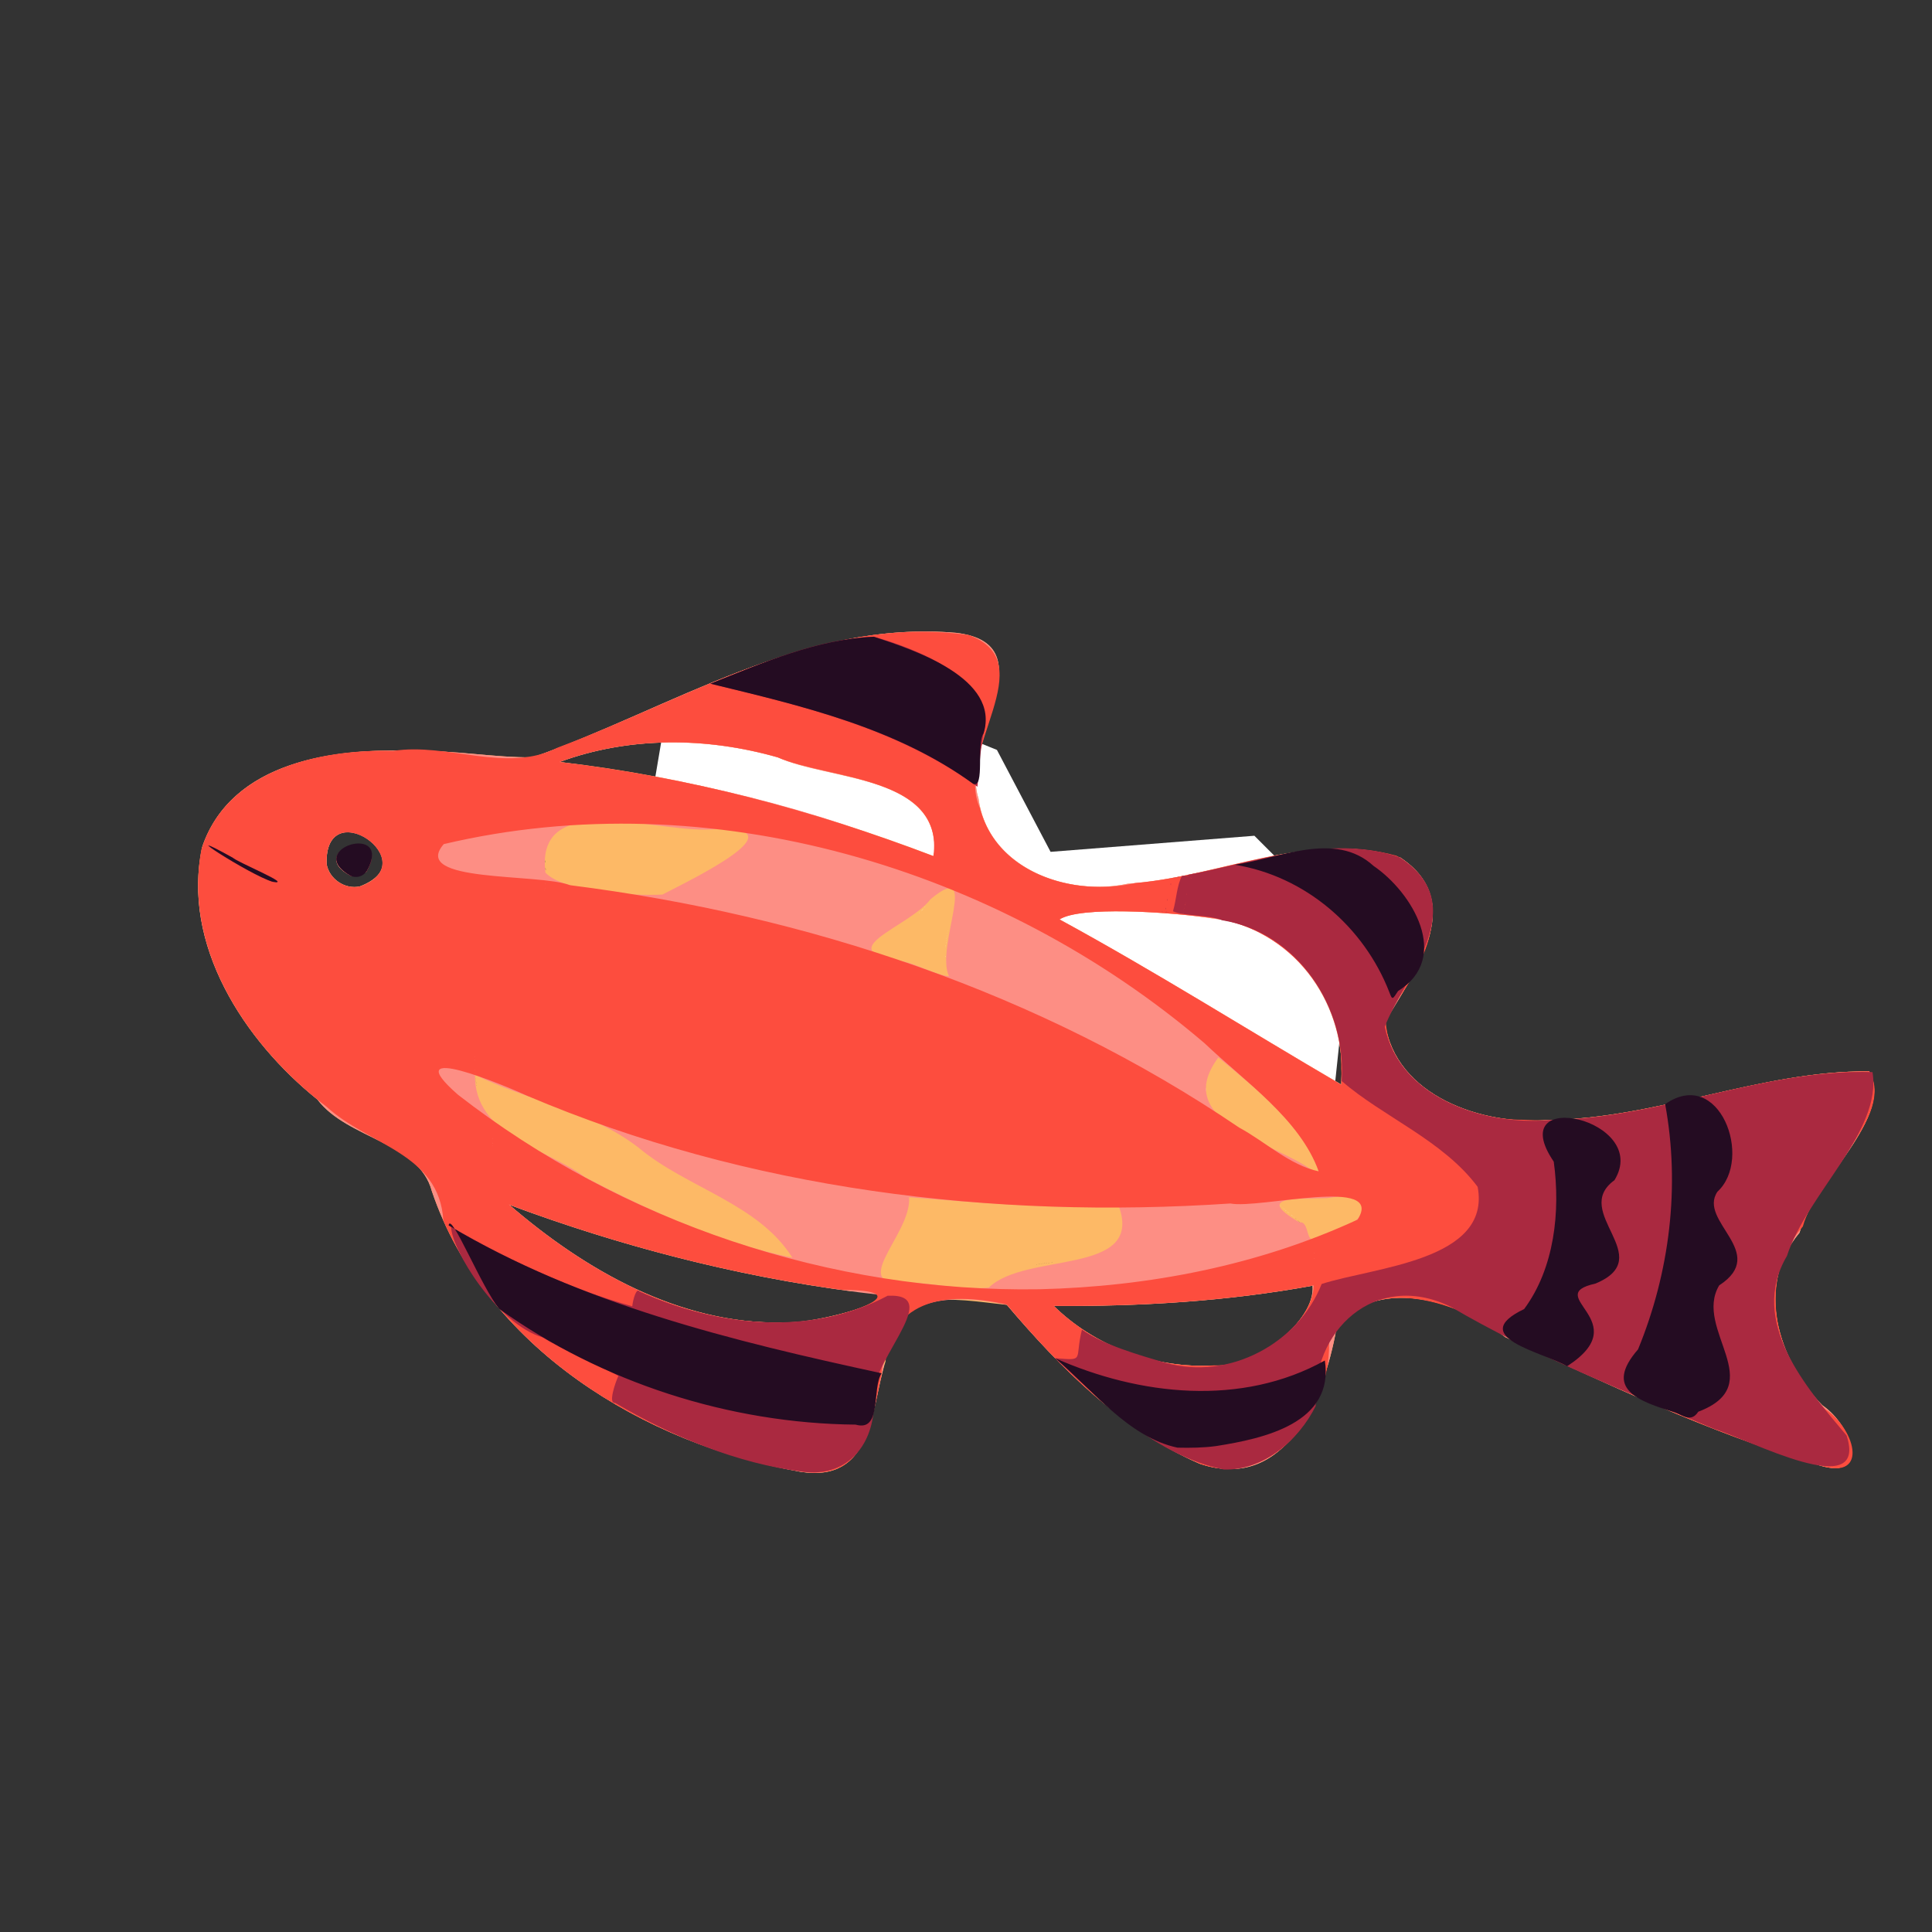 <?xml version="1.0" encoding="UTF-8" standalone="no"?>
<!-- Created with Inkscape (http://www.inkscape.org/) -->

<svg
   width="64"
   height="64"
   viewBox="0 0 16.933 16.933"
   version="1.1"
   id="svg5"
   inkscape:version="1.2 (dc2aedaf03, 2022-05-15)"
   sodipodi:docname="girelle.svg"
   xml:space="preserve"
   xmlns:inkscape="http://www.inkscape.org/namespaces/inkscape"
   xmlns:sodipodi="http://sodipodi.sourceforge.net/DTD/sodipodi-0.dtd"
   xmlns="http://www.w3.org/2000/svg"
   xmlns:svg="http://www.w3.org/2000/svg"><rect x="0" y="0" width="16.933" height="16.933" fill="#333333" stroke="none"/><sodipodi:namedview
     id="namedview7"
     pagecolor="#ffffff"
     bordercolor="#666666"
     borderopacity="1.0"
     inkscape:pageshadow="2"
     inkscape:pageopacity="0.0"
     inkscape:pagecheckerboard="0"
     inkscape:document-units="mm"
     showgrid="false"
     units="px"
     inkscape:zoom="11.313709"
     inkscape:cx="19.710601"
     inkscape:cy="32.350135"
     inkscape:window-width="1920"
     inkscape:window-height="1009"
     inkscape:window-x="-8"
     inkscape:window-y="-8"
     inkscape:window-maximized="1"
     inkscape:current-layer="g9049"
     inkscape:showpageshadow="0"
     inkscape:deskcolor="#d1d1d1" /><defs
     id="defs2"><pattern
       id="EMFhbasepattern"
       patternUnits="userSpaceOnUse"
       width="6"
       height="6"
       x="0"
       y="0" /><pattern
       id="EMFhbasepattern-5"
       patternUnits="userSpaceOnUse"
       width="6"
       height="6"
       x="0"
       y="0" /><pattern
       id="EMFhbasepattern-56"
       patternUnits="userSpaceOnUse"
       width="6"
       height="6"
       x="0"
       y="0" /><pattern
       id="EMFhbasepattern-6"
       patternUnits="userSpaceOnUse"
       width="6"
       height="6"
       x="0"
       y="0" /><pattern
       id="EMFhbasepattern-62"
       patternUnits="userSpaceOnUse"
       width="6"
       height="6"
       x="0"
       y="0" /><pattern
       id="EMFhbasepattern-8"
       patternUnits="userSpaceOnUse"
       width="6"
       height="6"
       x="0"
       y="0" /><pattern
       id="EMFhbasepattern-81"
       patternUnits="userSpaceOnUse"
       width="6"
       height="6"
       x="0"
       y="0" /><pattern
       id="EMFhbasepattern-9"
       patternUnits="userSpaceOnUse"
       width="6"
       height="6"
       x="0"
       y="0" /><pattern
       id="EMFhbasepattern-52"
       patternUnits="userSpaceOnUse"
       width="6"
       height="6"
       x="0"
       y="0" /><pattern
       id="EMFhbasepattern-0"
       patternUnits="userSpaceOnUse"
       width="6"
       height="6"
       x="0"
       y="0" /><pattern
       id="EMFhbasepattern-7"
       patternUnits="userSpaceOnUse"
       width="6"
       height="6"
       x="0"
       y="0" /><pattern
       id="EMFhbasepattern-65"
       patternUnits="userSpaceOnUse"
       width="6"
       height="6"
       x="0"
       y="0" /><pattern
       id="EMFhbasepattern-3"
       patternUnits="userSpaceOnUse"
       width="6"
       height="6"
       x="0"
       y="0" /><pattern
       id="EMFhbasepattern-90"
       patternUnits="userSpaceOnUse"
       width="6"
       height="6"
       x="0"
       y="0" /><pattern
       id="EMFhbasepattern-4"
       patternUnits="userSpaceOnUse"
       width="6"
       height="6"
       x="0"
       y="0" /><pattern
       id="EMFhbasepattern-2"
       patternUnits="userSpaceOnUse"
       width="6"
       height="6"
       x="0"
       y="0" /><pattern
       id="EMFhbasepattern-40"
       patternUnits="userSpaceOnUse"
       width="6"
       height="6"
       x="0"
       y="0" /><pattern
       id="EMFhbasepattern-74"
       patternUnits="userSpaceOnUse"
       width="6"
       height="6"
       x="0"
       y="0" /><pattern
       id="EMFhbasepattern-656"
       patternUnits="userSpaceOnUse"
       width="6"
       height="6"
       x="0"
       y="0" /><pattern
       id="EMFhbasepattern-76"
       patternUnits="userSpaceOnUse"
       width="6"
       height="6"
       x="0"
       y="0" /><pattern
       id="EMFhbasepattern-1"
       patternUnits="userSpaceOnUse"
       width="6"
       height="6"
       x="0"
       y="0" /><pattern
       id="EMFhbasepattern-42"
       patternUnits="userSpaceOnUse"
       width="6"
       height="6"
       x="0"
       y="0" /><pattern
       id="EMFhbasepattern-73"
       patternUnits="userSpaceOnUse"
       width="6"
       height="6"
       x="0"
       y="0" /><pattern
       id="EMFhbasepattern-566"
       patternUnits="userSpaceOnUse"
       width="6"
       height="6"
       x="0"
       y="0" /><pattern
       id="EMFhbasepattern-71"
       patternUnits="userSpaceOnUse"
       width="6"
       height="6"
       x="0"
       y="0" /><pattern
       id="EMFhbasepattern-31"
       patternUnits="userSpaceOnUse"
       width="6"
       height="6"
       x="0"
       y="0" /><pattern
       id="EMFhbasepattern-60"
       patternUnits="userSpaceOnUse"
       width="6"
       height="6"
       x="0"
       y="0" /><pattern
       id="EMFhbasepattern-28"
       patternUnits="userSpaceOnUse"
       width="6"
       height="6"
       x="0"
       y="0" /><pattern
       id="EMFhbasepattern-02"
       patternUnits="userSpaceOnUse"
       width="6"
       height="6"
       x="0"
       y="0" /><pattern
       id="EMFhbasepattern-57"
       patternUnits="userSpaceOnUse"
       width="6"
       height="6"
       x="0"
       y="0" /><pattern
       id="EMFhbasepattern-50"
       patternUnits="userSpaceOnUse"
       width="6"
       height="6"
       x="0"
       y="0" /><pattern
       id="EMFhbasepattern-45"
       patternUnits="userSpaceOnUse"
       width="6"
       height="6"
       x="0"
       y="0" /><pattern
       id="EMFhbasepattern-33"
       patternUnits="userSpaceOnUse"
       width="6"
       height="6"
       x="0"
       y="0" /><pattern
       id="EMFhbasepattern-21"
       patternUnits="userSpaceOnUse"
       width="6"
       height="6"
       x="0"
       y="0" /><pattern
       id="EMFhbasepattern-818"
       patternUnits="userSpaceOnUse"
       width="6"
       height="6"
       x="0"
       y="0" /><pattern
       id="EMFhbasepattern-32"
       patternUnits="userSpaceOnUse"
       width="6"
       height="6"
       x="0"
       y="0" /><pattern
       id="EMFhbasepattern-38"
       patternUnits="userSpaceOnUse"
       width="6"
       height="6"
       x="0"
       y="0" /><pattern
       id="EMFhbasepattern-39"
       patternUnits="userSpaceOnUse"
       width="6"
       height="6"
       x="0"
       y="0" /><pattern
       id="EMFhbasepattern-86"
       patternUnits="userSpaceOnUse"
       width="6"
       height="6"
       x="0"
       y="0" /><pattern
       id="EMFhbasepattern-07"
       patternUnits="userSpaceOnUse"
       width="6"
       height="6"
       x="0"
       y="0" /><pattern
       id="EMFhbasepattern-524"
       patternUnits="userSpaceOnUse"
       width="6"
       height="6"
       x="0"
       y="0" /><pattern
       id="EMFhbasepattern-508"
       patternUnits="userSpaceOnUse"
       width="6"
       height="6"
       x="0"
       y="0" /><pattern
       id="EMFhbasepattern-217"
       patternUnits="userSpaceOnUse"
       width="6"
       height="6"
       x="0"
       y="0" /><pattern
       id="EMFhbasepattern-84"
       patternUnits="userSpaceOnUse"
       width="6"
       height="6"
       x="0"
       y="0" /><pattern
       id="EMFhbasepattern-96"
       patternUnits="userSpaceOnUse"
       width="6"
       height="6"
       x="0"
       y="0" /><pattern
       id="EMFhbasepattern-48"
       patternUnits="userSpaceOnUse"
       width="6"
       height="6"
       x="0"
       y="0" /><pattern
       id="EMFhbasepattern-23"
       patternUnits="userSpaceOnUse"
       width="6"
       height="6"
       x="0"
       y="0" /><pattern
       id="EMFhbasepattern-36"
       patternUnits="userSpaceOnUse"
       width="6"
       height="6"
       x="0"
       y="0" /><pattern
       id="EMFhbasepattern-900"
       patternUnits="userSpaceOnUse"
       width="6"
       height="6"
       x="0"
       y="0" /><pattern
       id="EMFhbasepattern-37"
       patternUnits="userSpaceOnUse"
       width="6"
       height="6"
       x="0"
       y="0" /><pattern
       id="EMFhbasepattern-11"
       patternUnits="userSpaceOnUse"
       width="6"
       height="6"
       x="0"
       y="0" /><pattern
       id="EMFhbasepattern-95"
       patternUnits="userSpaceOnUse"
       width="6"
       height="6"
       x="0"
       y="0" /><pattern
       id="EMFhbasepattern-10"
       patternUnits="userSpaceOnUse"
       width="6"
       height="6"
       x="0"
       y="0" /><pattern
       id="EMFhbasepattern-909"
       patternUnits="userSpaceOnUse"
       width="6"
       height="6"
       x="0"
       y="0" /><pattern
       id="EMFhbasepattern-06"
       patternUnits="userSpaceOnUse"
       width="6"
       height="6"
       x="0"
       y="0" /><pattern
       id="EMFhbasepattern-34"
       patternUnits="userSpaceOnUse"
       width="6"
       height="6"
       x="0"
       y="0" /><pattern
       id="EMFhbasepattern-41"
       patternUnits="userSpaceOnUse"
       width="6"
       height="6"
       x="0"
       y="0" /><pattern
       id="EMFhbasepattern-82"
       patternUnits="userSpaceOnUse"
       width="6"
       height="6"
       x="0"
       y="0" /><pattern
       id="EMFhbasepattern-94"
       patternUnits="userSpaceOnUse"
       width="6"
       height="6"
       x="0"
       y="0" /><pattern
       id="EMFhbasepattern-738"
       patternUnits="userSpaceOnUse"
       width="6"
       height="6"
       x="0"
       y="0" /><pattern
       id="EMFhbasepattern-19"
       patternUnits="userSpaceOnUse"
       width="6"
       height="6"
       x="0"
       y="0" /><pattern
       id="EMFhbasepattern-342"
       patternUnits="userSpaceOnUse"
       width="6"
       height="6"
       x="0"
       y="0" /><pattern
       id="EMFhbasepattern-77"
       patternUnits="userSpaceOnUse"
       width="6"
       height="6"
       x="0"
       y="0" /><pattern
       id="EMFhbasepattern-29"
       patternUnits="userSpaceOnUse"
       width="6"
       height="6"
       x="0"
       y="0" /><pattern
       id="EMFhbasepattern-219"
       patternUnits="userSpaceOnUse"
       width="6"
       height="6"
       x="0"
       y="0" /><pattern
       id="EMFhbasepattern-105"
       patternUnits="userSpaceOnUse"
       width="6"
       height="6"
       x="0"
       y="0" /><pattern
       id="EMFhbasepattern-104"
       patternUnits="userSpaceOnUse"
       width="6"
       height="6"
       x="0"
       y="0" /><pattern
       id="EMFhbasepattern-770"
       patternUnits="userSpaceOnUse"
       width="6"
       height="6"
       x="0"
       y="0" /><pattern
       id="EMFhbasepattern-16"
       patternUnits="userSpaceOnUse"
       width="6"
       height="6"
       x="0"
       y="0" /></defs><g
     inkscape:label="Calque 1"
     inkscape:groupmode="layer"
     id="layer1"><g
       id="g4128"
       transform="translate(-0.631,0.126)"><g
         id="g5578"
         transform="translate(0.089,0.089)"><g
           id="g7501"
           transform="translate(-0.063,0.947)"><g
             id="g9467"
             transform="translate(-0.089,-0.803)"><g
               id="g10302"
               transform="translate(0.312,-0.045)"><g
                 id="g11479"
                 transform="translate(-0.126,0.063)"><g
                   id="g11873"
                   transform="translate(-0.236,0.665)"><g
                     id="g12382"
                     transform="translate(-121.985,-82.268)"><g
                       id="g13305"
                       transform="matrix(0.133,0,0,0.133,114.639,78.216)"><g
                         id="g17429"
                         transform="translate(0.905,5.664)"><g
                           id="g18595"
                           transform="translate(-3.363,-8.745)"><g
                             id="g21002"
                             transform="translate(1.708,-2.82)"><g
                               id="g23814"
                               transform="translate(8.725,-1.122)"><g
                                 id="g24838"
                                 transform="translate(11.143,-0.857)"><g
                                   id="g25315"
                                   transform="translate(-3.49,2.493)"><g
                                   id="g27220"
                                   transform="translate(2.468,1.234)"><g
                                   id="g29753"
                                   transform="translate(1.476,-2.374)"><g
                                   id="g30615"
                                   transform="translate(0.92,1.369)"><g
                                   id="g31433"
                                   transform="translate(-2.468,-1.41)"><g
                                   id="g31731"
                                   transform="translate(1.058,-0.705)"><g
                                   id="g33243"
                                   transform="matrix(1.077,0,0,1.077,-7.373,-3.174)"><g
                                   id="g35254"
                                   transform="translate(-2.214,-0.92)"><g
                                   id="g36749"
                                   transform="translate(-0.982,-2.782)"><g
                                   id="g37297"
                                   transform="translate(-6.776,-3.503)"><g
                                   id="g38955"
                                   transform="matrix(1.217,0,0,1.217,-23.105,-18.212)"><g
                                   id="g39618"
                                   transform="translate(-0.269,-0.269)"><g
                                   id="g40032"
                                   transform="translate(-1.901,-3.042)"><g
                                   id="g40543"
                                   transform="translate(0.38,-2.091)"><g
                                   id="g41372"
                                   transform="translate(1.966,-7.93)"><g
                                   id="g43278"
                                   transform="translate(1.521,-0.38)"><g
                                   id="g44210"
                                   transform="matrix(1.158,0,0,1.158,-18.904,-21.776)"><g
                                   id="g44833"
                                   transform="matrix(1.12,0,0,1.12,-12.539,-14.548)"><g
                                   id="g47597"
                                   transform="translate(3.111,-1.244)"><g
                                   id="g48754"
                                   transform="translate(-2.904,-6.637)"><g
                                   id="g234"
                                   transform="matrix(0.041,0,0,0.041,104.64,119.672)"><g
                                   id="g2138"
                                   transform="translate(-86.211,-40.57)"><g
                                   id="g2696"
                                   transform="translate(-124306.44,-9412.237)"><g
                                   id="g3765"
                                   transform="translate(25.356,-50.712)"><g
                                   id="g4557"
                                   transform="translate(46.617,-35.859)"><g
                                   id="g5244"
                                   transform="translate(7.172,14.344)"><g
                                   id="g5807"
                                   transform="translate(-5.198,-21.114)"><g
                                   id="g6945"
                                   transform="translate(-10.143,-243.42)"><g
                                   id="g11108"
                                   transform="translate(18.189,-37.636)"><g
                                   id="g8763"
                                   transform="translate(5.379,23.308)"><g
                                   id="g8908"
                                   transform="translate(71.718,-14.344)"><path
                                   style="fill:#ffffff;stroke:none;stroke-width:28.687px;stroke-linecap:butt;stroke-linejoin:miter;stroke-opacity:1"
                                   d="m 124117.01,9626.881 158.47,-38.034 155.94,63.391 50.72,96.354 192.7,-15.214 91.29,91.282 -25.36,240.885 -51.98,55.783 c 0,0 -103.96,-2.535 -111.57,-2.535 -7.6,0 -107.76,-98.89 -107.76,-98.89 l -64.66,24.089 -67.19,55.783 -225.67,-50.712 -46.91,-114.103 z"
                                   id="path9075" /><g
                                   id="g9049"
                                   transform="translate(32.963,-134.388)"><path
                                   style="fill:#fdb966;stroke-width:0.207"
                                   d="m 124212.22,10469.027 c -147.38,-26.092 -297.92,-117.428 -348.05,-265.274 -12.37,-46.67 -79.66,-48.98 -108.19,-86.589 -69.55,-55.792 -128.16,-145.983 -109.19,-238.171 27.45,-81.865 125.38,-94.504 200.03,-91.374 37.62,-0.966 75.83,6.364 112.97,5.981 130.57,-46.44 256.14,-130.326 400.32,-117.653 87.21,10.694 3.16,103.669 20.87,156.398 8.43,65.081 83.12,93.297 141.15,80.787 85.86,-5.429 171.94,-52.07 257.75,-24.764 64.54,42.797 11.16,110.853 -14.6,155.818 9.73,69.673 92.59,97.956 154.74,92.257 102.81,-1.155 200.17,-46.645 303.2,-45.95 23.92,43.391 -51.68,103.128 -65.96,152.625 -42.62,50.76 -20.03,120.065 21.53,163.074 29.94,20.439 46.29,75.019 -7.78,55.171 -100.81,-30.062 -196.54,-75.674 -291.93,-119.551 -43.5,-33.474 -113.87,-57.08 -158.73,-13.39 -10.06,62.755 -45.36,161.867 -130.3,133.033 -73.19,-31.745 -131.26,-90.282 -182.24,-150.179 -51.27,-5.263 -110.27,-19.928 -114.65,53.418 -14.62,45.697 -11.21,115.457 -80.94,104.334 z m 385.39,-100.185 c 43.36,4.47 102.44,-42.046 99.26,-75.637 -80.65,14.714 -162.81,19.734 -244.7,19.068 37.94,37.384 92.36,58.004 145.44,56.569 z m -402.23,-40.901 c 23.78,4.031 147.67,-28.829 65.46,-29.496 -110.51,-14.681 -219.09,-42.832 -323.49,-81.805 71.39,61.745 160.91,113.193 258.03,111.301 z m 240.73,-54.663 c -0.85,-0.428 -0.18,0.472 0,0 z m 2.06,-0.412 c -0.83,-0.419 -0.18,0.462 0,0 z m 1.24,-0.207 c -0.81,-0.434 -0.19,0.485 0,0 z m 1.24,-0.207 c -0.81,-0.434 -0.19,0.485 0,0 z m 1.45,-0.206 c -0.81,-0.434 -0.19,0.485 0,0 z m 1.55,-0.218 c -1.4,-0.376 -0.22,0.404 0,0 z m 1.87,-0.207 c -1.4,-0.384 -0.22,0.414 0,0 z m 2.27,-0.206 c -1.4,-0.385 -0.22,0.413 0,0 z m 27.17,-0.02 c -9.22,-0.257 -1.8,0.258 0,0 z m -23.88,-0.199 c -2.06,-0.331 -0.4,0.339 0,0 z m 14.26,0 c -2.97,-0.294 -0.58,0.297 0,0 z m 14.88,0.01 c -1.4,-0.376 -0.23,0.404 0,0 z m 1.74,-0.195 c -0.82,-0.418 -0.18,0.463 0,0 z m 1.45,-0.206 c -0.83,-0.418 -0.18,0.462 0,0 z m 1.24,-0.207 c -0.81,-0.434 -0.19,0.485 0,0 z m 15.86,-7.932 c 1.07,-1.478 -1.55,1.502 0,0 z m 2.29,-2.118 c 2.23,-2.319 -2.53,2.25 0,0 z m 2.15,-2.324 c 1.46,-1.835 -1.93,1.863 0,0 z m -308.84,-7.204 c -0.12,-0.856 -1.09,0.02 0,0 z m -1.24,-1.433 c -1.66,-1.805 -1.91,-1.551 0,0 z m -4.14,-4.133 c -1.68,-1.806 -1.88,-1.551 0,0 z m -2.27,-2.079 c -0.12,-0.853 -1.08,0.02 0,0 z m -1.24,-1.032 c -0.15,-0.84 -1.04,0 0,0 z m -1.23,-1.034 c -0.18,-0.844 -1.05,0.02 0,0 z m -1.04,-0.826 c -0.12,-0.852 -1.09,0.01 0,0 z m 504.9,-1.859 c -0.18,-0.842 -1.05,0.01 0,0 z m -0.62,-0.816 c -1.42,-1.535 -1.61,-1.263 0,0 z m -4.02,-4.271 c -9.05,-8.833 8.54,8.802 0,0 z m -3.42,-3.166 c -1.4,-1.536 -1.64,-1.269 0,0 z m -1.85,-1.657 c -1.14,-1.264 -1.37,-0.975 0,0 z m -1.25,-1.032 c -1.13,-1.265 -1.36,-0.976 0,0 z m -1.44,-1.247 c -0.12,-0.853 -1.09,0.02 0,0 z m -2.27,-1.852 c -1.14,-1.264 -1.37,-0.975 0,0 z m -154.8,-0.588 c -0.42,0.108 0.32,0.892 0,0 z m 153.55,-0.452 c -0.12,-0.852 -1.08,0.01 0,0 z m -153.35,-0.58 c -0.39,0.107 0.34,0.892 0,0 z m 152.33,-0.239 c -1.14,-1.265 -1.37,-0.975 0,0 z m -1.04,-0.833 c -0.16,-0.84 -1.04,0 0,0 z m -150.87,-1.201 c -0.42,0.107 0.32,0.891 0,0 z m 149.64,0.167 c -0.18,-0.844 -1.06,0.02 0,0 z m -356.85,-0.993 c -0.39,0.1 0.34,0.894 0,0 z m 355.81,0.175 c -1.14,-1.264 -1.37,-0.979 0,0 z m -148.4,-0.588 c -0.39,0.107 0.34,0.896 0,0 z m 146.13,-1.272 c -1.14,-1.263 -1.37,-0.979 0,0 z m -1.25,-1.034 c -1.13,-1.264 -1.36,-0.975 0,0 z m -351.46,-1.206 c -0.4,0.107 0.33,0.896 0,0 z m 350.23,0.174 c -1.13,-1.264 -1.36,-0.975 0,0 z m -350.02,-1.207 c -0.42,0.1 0.32,0.889 0,0 z m 348.58,-0.04 c -1.14,-1.263 -1.37,-0.978 0,0 z m -348.38,-1.207 c -0.41,0.1 0.33,0.889 0,0 z m 346.93,-0.04 c -0.2,-0.782 -1.03,-0.07 0,0 z m -346.72,-1.201 c -0.4,0.108 0.33,0.897 0,0 z m 0.2,-1.239 c -0.39,0.1 0.33,0.894 0,0 z m 0.2,-1.872 c -0.4,0.201 0.37,1.137 0,0 z m 281.79,-89.232 c -0.39,0.1 0.34,0.894 0,0 z m -0.62,-3.098 c -0.4,0.09 0.33,0.894 0,0 z m -0.2,-1.241 c -0.4,0.108 0.33,0.897 0,0 z m -0.21,-1.446 c -0.42,0.108 0.33,0.892 0,0 z m -0.2,-1.971 c -0.41,0.254 0.37,1.362 0,0 z m -0.2,-6.408 c -0.43,1.418 0.41,7.112 0,0 z m -689.18,-2.569 c -0.4,0.1 0.33,0.894 0,0 z m 689.38,-1.146 c -0.41,0.255 0.37,1.362 0,0 z m 128.14,-4.673 c 4.55,-72.52 -47.38,-143.445 -121.47,-151.742 -40.42,-6.385 -127.53,-11.788 -144.94,0.9 90.35,49.225 177.41,104.223 266.25,156.065 l 0.16,-5.222 z m -817.93,3.96 c -0.42,0.09 0.32,0.889 0,0 z m 689.98,-0.84 c -0.41,0.2 0.37,1.137 0,0 z m -690.19,-0.194 c -0.4,0.108 0.33,0.896 0,0 z m -0.21,-1.032 c -0.39,0.1 0.34,0.893 0,0 z m 690.62,0 c -0.4,0.1 0.33,0.893 0,0 z m -690.82,-1.24 c -0.42,0.1 0.32,0.889 0,0 z m 691.23,-0.827 c -0.41,0.108 0.33,0.892 0,0 z m -691.45,-0.413 c -0.39,0.108 0.34,0.896 0,0 z m 691.66,-0.412 c -0.4,0.09 0.33,0.894 0,0 z m -691.86,-1.034 c -0.39,0.108 0.34,0.896 0,0 z m 700.01,-14.99 c -0.36,-0.402 -0.88,1.024 0,0 z m 0.62,-0.827 c -0.37,-0.445 -0.69,1.208 0,0 z m 1.33,-1.548 c 2.25,-2.319 -2.54,2.246 0,0 z m 1.76,-1.963 c -0.39,-0.445 -0.67,1.181 0,0 z m -257.29,-82.518 c -0.39,0.096 0.34,0.894 0,0 z m -0.2,-1.239 c -0.42,0.096 0.32,0.889 0,0 z m -0.22,-1.24 c -0.39,0.107 0.34,0.895 0,0 z m -0.2,-1.239 c -0.39,0.107 0.34,0.895 0,0 z m -0.2,-1.666 c -0.41,0.2 0.37,1.135 0,0 z m -0.22,-1.653 c -0.4,0.2 0.37,1.135 0,0 z m -0.2,-2.066 c -0.41,0.2 0.37,1.135 0,0 z m -0.2,-3.305 c -0.42,0.396 0.4,2.058 0,0 z m -75.44,-8.831 c 5.59,-5.864 -6.07,5.895 0,0 z m 75.44,0.168 c -0.4,0.102 0.33,0.894 0,0 z m 0,-1.356 c -0.42,0.299 0.39,1.597 0,0 z m -71.83,-2.221 c 1.45,-1.836 -1.94,1.864 0,0 z m 72.03,-0.671 c -0.42,0.299 0.39,1.597 0,0 z m -70.35,-0.826 c -0.37,-0.445 -0.67,1.202 0,0 z m 70.57,-1.236 c -0.41,0.254 0.37,1.361 0,0 z m -68.09,-0.83 c -0.4,-0.445 -0.67,1.181 0,0 z m 68.29,-0.93 c -0.41,0.2 0.37,1.135 0,0 z m 0.2,-1.446 c -0.4,0.2 0.37,1.135 0,0 z m 0.2,-1.227 c -0.39,0.102 0.34,0.894 0,0 z m 0.42,-2.479 c -0.39,0.102 0.34,0.894 0,0 z m 0.42,-2.066 c -0.42,0.102 0.32,0.89 0,0 z m -26.77,-17.056 c -0.37,-0.445 -0.67,1.202 0,0 z m 2.76,-2.531 c 4.11,-4.396 -4.58,4.427 0,0 z m 2.61,-2.841 c -0.4,-0.445 -0.67,1.181 0,0 z m -534.73,-19.381 c 65.54,-24.827 -34.14,-89.43 -31.14,-20.851 2.63,13.85 17.28,23.879 31.14,20.851 z m -7.47,-9.617 c -47.58,-23.537 39.63,-52.327 13.78,-4.159 l -6.25,3.576 z m 183.29,1.63 c -0.42,0.753 0.4,3.639 0,0 z m 0,-9.715 c -0.42,0.956 0.42,4.816 0,0 z m -0.22,-6.921 c -0.42,0.864 0.42,4.357 0,0 z m 368,-8.625 c 2.57,-72.25 -99.76,-66.919 -148.12,-88.742 -67.27,-19.221 -140.29,-20.016 -206.39,4.316 120.65,13.762 243.27,46.7 353.33,88.91 z m -368,-1.286 c -0.42,0.658 0.41,3.181 0,0 z m 0.21,-3.411 c -0.41,0.363 0.39,1.812 0,0 z m 0.2,-2.168 c -0.41,0.254 0.37,1.361 0,0 z m 0.2,-1.859 c -0.4,0.254 0.37,1.361 0,0 z m 191.6,-0.83 c -0.37,-0.446 -0.69,1.208 0,0 z m -191.4,-0.723 c -0.4,0.2 0.38,1.135 0,0 z m 193.47,-0.93 c -0.37,-0.446 -0.69,1.208 0,0 z m -193.25,-0.297 c -0.42,0.102 0.32,0.89 0,0 z m 194.28,-0.529 c -0.39,-0.445 -0.67,1.181 0,0 z m -194.08,-0.93 c -0.4,0.2 0.37,1.135 0,0 z m 0.21,-1.02 c -0.4,0.102 0.33,0.894 0,0 z m 0.21,-1.033 c -0.42,0.102 0.32,0.89 0,0 z m 197.17,0.091 c -0.37,-0.445 -0.67,1.202 0,0 z m -196.97,-1.123 c -0.39,0.102 0.34,0.894 0,0 z m 0.21,-1.033 c -0.4,0.102 0.33,0.894 0,0 z"
                                   id="path9073" /><path
                                   style="fill:#fd8e84;stroke-width:0.207"
                                   d="m 124212.22,10469.027 c -147.38,-26.092 -297.92,-117.428 -348.05,-265.274 -12.37,-46.67 -79.66,-48.98 -108.19,-86.589 -69.31,-56.025 -129.74,-147.672 -108.47,-240.102 29.22,-81.26 127.16,-92.572 201.57,-89.368 36.85,-0.964 74.31,6.369 110.71,5.9 130.57,-46.44 256.14,-130.326 400.32,-117.653 87.21,10.694 3.16,103.669 20.87,156.398 8.43,65.081 83.12,93.296 141.15,80.787 85.86,-5.43 171.94,-52.071 257.75,-24.764 64.54,42.797 11.16,110.853 -14.6,155.818 9.73,69.672 92.59,97.956 154.74,92.257 102.81,-1.156 200.17,-46.644 303.2,-45.95 23.92,43.391 -51.68,103.128 -65.96,152.625 -42.62,50.76 -20.03,120.065 21.53,163.074 29.94,20.439 46.29,75.019 -7.78,55.171 -100.81,-30.062 -196.54,-75.675 -291.93,-119.549 -43.5,-33.476 -113.87,-57.082 -158.73,-13.391 -10.06,62.753 -45.36,161.867 -130.3,133.032 -73.19,-31.744 -131.26,-90.283 -182.24,-150.179 -55.43,-10.674 -109.87,-10.312 -116.46,58.949 -11.98,45.424 -12.66,109.493 -79.13,98.808 z m 385.39,-100.185 c 43.36,4.47 102.44,-42.046 99.26,-75.637 -80.65,14.714 -162.81,19.734 -244.7,19.068 37.94,37.384 92.36,58.004 145.44,56.569 z m -402.23,-40.901 c 28.25,0.555 85.01,-12.749 95.2,-25.79 -120.77,-13.424 -239.55,-43.22 -353.22,-85.49 71.48,61.674 161.02,113.045 258.02,111.28 z m 195.37,-32.916 c 34.65,-34.034 145.94,-11.01 123.25,-76.16 -66.14,1.185 -133.87,-4.133 -198.58,-9.346 2.7,36.752 -65.22,88.897 5.77,80.832 22.75,1.838 47.26,6.577 69.56,4.674 z m -185.68,-28.284 c -32.3,-51.472 -99.76,-65.832 -145.22,-103.895 -45.21,-35.242 -104.36,-44.131 -154.94,-69.119 -0.34,57.985 66.33,68.736 103.89,96.725 61.9,32.545 128.46,62.243 196.27,76.289 z m 493.39,0.314 c -0.41,0.254 0.37,1.362 0,0 z m 0,-5.165 c -0.41,0.254 0.37,1.362 0,0 z m 1.96,-13.98 c 40.28,-4.381 73.75,-48.329 10.07,-37.507 -26.4,1.019 -70.12,-2.618 -25.94,22.914 9.76,-1.705 5.69,22.651 15.87,14.593 z m 2.26,-62.832 c -14.25,-42.598 -61.81,-80.588 -94.91,-107.61 -45.47,60.85 53.99,80.11 89.83,107.376 l 5.06,0.239 z m -781.19,-24.302 c -0.41,0.09 0.33,0.889 0,0 z m 0.21,-2.803 c -0.42,0.299 0.39,1.597 0,0 z m 0,-4.334 c -0.41,0.255 0.37,1.362 0,0 z m 802.44,-55.907 c 4.55,-72.52 -47.38,-143.445 -121.47,-151.741 -40.42,-6.385 -127.53,-11.788 -144.94,0.9 90.36,49.238 177.41,104.218 266.25,156.068 l 0.16,-5.226 z m -819.38,-5.956 c -0.41,0.1 0.33,0.889 0,0 z m -0.21,-3.005 c -0.41,0.254 0.37,1.362 0,0 z m 0,-9.503 c -0.41,0.255 0.37,1.363 0,0 z m 0.21,-2.779 c -0.41,0.108 0.33,0.89 0,0 z m 448.35,-75.939 c -13.4,-27.649 30.51,-112.554 -17.38,-72.831 -20.43,26.922 -99.12,48.918 -24.25,59.218 12.87,3.342 31.53,13.052 41.63,13.613 z m -270.93,-77.187 c 27.81,-14.393 131.98,-64.574 50.62,-61.965 -51.43,6.02 -171.32,-40.42 -161.25,41.245 16.98,18.037 81.2,22.248 110.63,20.72 z m -111.31,-4.293 c -0.42,0.102 0.32,0.89 0,0 z m 0.2,-1.653 c -0.41,0.102 0.33,0.89 0,0 z m -174.75,-1.716 c 62.81,-22.915 -34.22,-89.655 -31.7,-20.97 2.58,14.374 17.74,24.105 31.7,20.97 z m -7.9,-9.631 c -47.58,-23.537 39.63,-52.327 13.78,-4.159 l -6.25,3.576 z m 183.06,6.789 c -0.41,0.2 0.37,1.135 0,0 z m 368.01,-30.42 c 2.57,-72.25 -99.76,-66.919 -148.12,-88.742 -67.27,-19.221 -140.29,-20.017 -206.39,4.317 120.74,15.313 240.43,43.065 352.75,90.707 l 0.58,-1.798 1.18,-4.483 z"
                                   id="path9071" /><path
                                   style="fill:#fd4d3e;stroke-width:0.207"
                                   d="m 124214.6,10469.125 c -139.08,-23.679 -279.67,-104.688 -339.57,-237.451 -3.7,-63.913 -70.49,-71.023 -110.32,-107.644 -73.12,-55.509 -136.25,-147.385 -118.45,-242.926 22.81,-75.696 111.73,-95.588 181.24,-93.525 51.49,-8.191 107.28,21.536 155.37,-3.039 125.39,-46.975 249.47,-126.32 388.96,-106.526 71.38,25.941 -13.99,109.042 10.52,163.483 16.01,62.566 89.69,84.061 146.83,70.946 82.28,-7.035 164.1,-48.606 247.03,-25.803 64.15,36.688 23.93,109.911 -10.27,150.575 -0.95,64.142 73.52,99.457 130.26,99.088 111.37,6.05 216.13,-46.35 327.06,-45.772 24.86,41.798 -49.87,99.163 -62.82,146.653 -46.23,53.315 -24.84,127.456 21.3,172.715 29.46,19.748 42.22,70.924 -9.55,51.665 -99.21,-28.584 -192.6,-74.597 -286.75,-116.378 -47.85,-36.374 -134.68,-67.498 -173.25,-3.698 5.06,64.009 -49.86,144.992 -121.08,120.314 -73.66,-31.696 -132.34,-90.205 -183.25,-150.745 -59.21,-13.253 -112.49,-5.722 -118.54,65.736 -9.61,43.877 -13.16,100.92 -74.72,92.331 z m 388.69,-100.576 c 42.52,1.253 94.76,-41.638 94.59,-75.645 -80.96,14.945 -163.48,19.849 -245.71,19.343 39.21,38.676 96.19,59.724 151.12,56.302 z m -400.99,-40.811 c 36.22,0.687 134.23,-30.294 49.88,-30.582 -107.68,-14.978 -213.46,-42.722 -315.23,-80.773 73.14,63.291 165.58,116.1 265.35,111.355 z m 236.35,-31.195 c 102.99,-2.448 207.04,-22.458 300.78,-65.828 26.53,-41.573 -92.75,-9.837 -120.24,-15.256 -225.57,15.048 -455.9,-13 -664.97,-101.879 -20.19,-9.297 -125.07,-53.345 -65.41,-1.012 155.38,120.847 352.89,187.276 549.84,183.975 z m 259.81,-29.488 c -0.41,0.254 0.37,1.362 0,0 z m 0,-5.165 c -0.41,0.254 0.37,1.362 0,0 z m 4.22,-76.812 c -17.8,-49.392 -69.54,-84.599 -107.91,-121.134 -194.53,-166.173 -467.8,-247.645 -719.34,-188.279 -32.06,36.927 89.33,27.283 119.34,38.835 224.44,28.345 444.81,101.606 632.75,229.209 24.64,13.283 47.7,35.506 75.16,41.368 z m -781.19,-24.302 c -0.41,0.09 0.33,0.889 0,0 z m 0.21,-2.803 c -0.42,0.299 0.39,1.597 0,0 z m 0,-4.334 c -0.41,0.255 0.37,1.362 0,0 z m 802.25,-65.957 c 1.82,-72.231 -55.3,-136.368 -127.17,-142.852 -40.35,-5.039 -118.64,-10.531 -139.23,2.05 90.47,49.233 177.61,104.303 266.49,156.302 0.12,-5.126 0.37,-10.52 -0.12,-15.5 z m -819.19,4.094 c -0.41,0.1 0.33,0.889 0,0 z m -0.21,-3.005 c -0.41,0.254 0.37,1.362 0,0 z m 0,-9.503 c -0.41,0.255 0.37,1.363 0,0 z m 0.21,-2.779 c -0.41,0.108 0.33,0.89 0,0 z m 66.11,-157.418 c -0.42,0.102 0.32,0.89 0,0 z m 0.2,-1.653 c -0.41,0.102 0.33,0.89 0,0 z m -174.75,-1.716 c 62.81,-22.915 -34.22,-89.655 -31.7,-20.97 2.58,14.374 17.74,24.105 31.7,20.97 z m 175.16,-2.842 c -0.41,0.2 0.37,1.135 0,0 z m 366.91,-25.885 c 10.17,-75.639 -98.04,-72.138 -147.38,-93.425 -67.27,-19.138 -140.23,-19.883 -206.29,4.468 121.36,14.02 239.62,45.462 353.67,88.957 z"
                                   id="path9069"
                                   sodipodi:nodetypes="ccccccccccccccccccccccccccccccccccccccccccccccccccccccccccccccccccccccccccccccc" /><path
                                   style="fill:#aa2940;stroke-width:0.207"
                                   d="m 124215.42,10469.124 c -62.85,-7.737 -124.7,-33.685 -178.23,-65.32 -6.32,1.098 0.28,-18.796 3.37,-25.325 -17.29,-9.641 -51.16,-23.836 -71.51,-36.365 -43.37,-12.566 -86.83,-84.035 -86.6,-104.562 53.4,31.161 113.86,59.18 171.2,75.085 0.69,-6.557 4.01,-18.049 6.84,-13.959 72.91,33.142 161.78,42.771 234.67,3.992 57.41,-2.556 -24.92,68.276 -13.05,104.621 -1.45,38.598 -26.69,66.852 -66.69,61.833 z m -177.96,-64.952 c -0.53,-0.723 -0.33,0.736 0,0 z m 22.29,-104.864 c -0.81,-0.434 -0.19,0.485 0,0 z m 553.19,167.653 c -64.02,-13.377 -113.34,-62.053 -159.54,-105.253 29.04,2.337 18.13,2.106 25.43,-26.951 20.08,14.241 53.55,23.87 78.68,31.25 61.07,17.294 126.26,-18.977 147.95,-74.442 49.42,-16.033 160.69,-21.852 147.5,-91.865 -32.85,-44.056 -89.83,-66.375 -128.51,-100.038 4.6,-69.658 -41.68,-140.454 -112.95,-151.957 -14.09,-5.668 -36.66,-3.712 -46.59,-8.564 3.2,-10.699 3.63,-24.54 8.46,-33.352 4.44,-0.679 8.7,0.468 4.5,-0.884 62.31,-11.272 135.91,-39.393 201.34,-16.772 69.74,45.596 4.84,111.283 -14.08,160.256 14.32,67.585 94.41,93.818 156.15,88.139 103.36,-1.105 201.35,-48.371 305.01,-45.322 9.38,55.777 -62.07,115.535 -80.9,173.881 -36.7,62.191 18.21,124.214 56.43,169.773 20.79,64.088 -92.64,3.578 -125.15,-6.265 -84.37,-35.701 -170.15,-69.062 -249.23,-115.545 -71.22,-34.744 -132.38,22.794 -127.63,93.893 -15.79,32.194 -49.8,61.335 -86.87,60.019 z m -134.02,-131.293 c -0.82,-0.432 -0.2,0.481 0,0 z m 101.02,-394.166 c -0.81,-0.439 -0.19,0.472 0,0 z m -5.38,-0.62 c -0.82,-0.425 -0.18,0.454 0,0 z m 0.65,-0.397 c -0.74,0.028 0.21,0.861 0,0 z m -0.17,-2.99 c 0.49,-1.164 -0.84,1.533 0,0 z m 0.75,-1.498 c -0.4,0.2 0.37,1.135 0,0 z m 0.73,-2.878 c 0.12,-2.117 -0.7,1.325 0,0 z m 0.31,-2.067 c -0.42,0.102 0.33,0.89 0,0 z m 1.35,-8.115 c -0.18,-1.486 -0.46,1.762 0,0 z m 4.09,-14.984 c -0.53,-0.731 -0.53,0.731 0,0 z m -0.67,-0.648 c -0.6,0.175 0.28,1.066 0,0 z m -545.41,496.704 c 0.74,-0.605 0.74,0.604 0,0 z m 4.1,-25.868 c 0.75,-0.755 0.37,0.79 0,0 z m 531.77,-436.654 c -4.86,-0.27 1.92,-0.22 0,0 z m -2.27,-0.306 c 0.61,-0.481 0.12,0.627 0,0 z m -11.85,-0.895 c 0.93,-1.429 1.25,-0.012 0,0 z m 0.73,0.053 c 0.39,-0.463 1.53,0.06 0,0 z m 1.82,0.073 c 0.39,-0.522 0.7,0.841 0,0 z m -0.85,-0.24 c -0.36,-0.753 0.63,0.055 0,0 z m -3.52,-0.18 c 1.41,-0.921 0.12,-0.208 0,0 z m -0.95,-0.154 c 0.91,-0.295 0.12,0.4 0,0 z m 2.22,-0.126 c 0.47,-0.906 0.18,0.523 0,0 z m 2.74,0.126 c 0.9,-0.295 0.12,0.4 0,0 z m -5.75,-0.228 c 0.29,-0.818 1.27,0.599 0,0 z m 4.05,-0.216 c 0.48,-0.634 0.48,0.634 0,0 z m -0.75,-2.72 c 0.47,-2.881 0.47,2.881 0,0 z m 1.66,-8.263 c 0.46,-2.879 0.46,2.879 0,0 z m 3.3,-14.874 c 0.47,-2.881 0.47,2.881 0,0 z m -848.55,-2.042 c -22.51,-6.874 -100.91,-57.49 -36.92,-22.316 3.88,4.324 56.31,24.881 36.92,22.316 z m 850.86,-4.031 c 0.94,-0.844 -0.39,0.902 0,0 z m 0.69,0.085 c 0.31,-0.439 0.53,0.804 0,0 z m 0.78,-0.105 c 0.64,-0.879 0.64,0.879 0,0 z m 1.61,0.15 c 1.3,-1.151 1.53,-0.291 0,0 z m 1.55,-0.598 c 1.13,-1.446 0.95,0.61 0,0 z m -2.22,0 c 0.9,-0.295 0.12,0.4 0,0 z m -779.61,-1.117 c -46.55,-26.269 40.72,-49.074 14.75,-4.324 l -8.14,4.255 z m 786.84,-0.33 c 0.9,-0.295 0.12,0.4 0,0 z m 0.96,-0.063 c 0.31,-0.439 0.54,0.804 0,0 z m -195.53,-84.029 c -74.1,-54.565 -164.56,-76.545 -252.42,-97.461 49.6,-19.747 101.05,-42.413 154.85,-44.401 40.01,11.61 107.54,37.65 104.97,84.438 -4.77,18.236 -5.58,40.661 -7.4,57.424 z"
                                   id="path9057"
                                   sodipodi:nodetypes="cccccccccccccccccccccccccccccccccccccccccccccccccccccccccccccccccccccccccccccccccccccccccccccccccccccccccccccccccccccccc" /><path
                                   style="fill:#240c22;stroke-width:0.207"
                                   d="m 124569.17,10446.314 c -46.54,-9.846 -80.12,-54.677 -115.55,-84.537 79.73,35.292 176.03,45.958 254.89,2.115 9.02,59.279 -57.89,73.852 -102.68,80.89 -12.14,1.664 -24.42,1.81 -36.66,1.532 z m -304.3,-21.777 c -119.75,-1.112 -239.84,-40.03 -336.82,-109.3 -16.7,-19.847 -46.09,-93.269 -48.01,-79.026 125.13,74.448 268.44,109.3 409.4,139.769 -9.49,14.175 0.66,55.836 -24.57,48.557 z m 774.51,-11.57 c -34.81,-10.803 -67.45,-22.037 -34.76,-59.579 29.97,-72.873 39.97,-154.195 25.64,-231.851 51.2,-35.835 83.55,51.486 49.42,82.768 -18.93,28.035 49.22,57.588 1.65,88.59 -24.74,41.597 48.43,93.595 -19.78,119.458 -6.87,10.549 -14.54,3.248 -22.17,0.614 z m -101.83,-43.646 c -22.14,-13.176 -95.89,-27.513 -40.62,-54.061 28.63,-38.603 34.46,-92.464 27.99,-139.368 -48.91,-71.831 92.78,-40.088 57.39,17.558 -41.75,30.277 41.86,72.917 -17.91,97.71 -51.99,11.596 39.61,35.281 -26.85,78.161 z m -168.06,-353.594 c -24.12,-62.187 -79.9,-109.856 -146.16,-120.55 42.1,-5.9 94.59,-32.432 131.22,1.111 36.55,24.846 73.8,86.831 23.17,118.302 -5.19,7.813 -5.28,8.997 -8.23,1.138 z m -1056.07,-104.549 c -21.82,-6.62 -97.05,-55.698 -37.78,-22.779 3.73,3.963 59.16,26.925 37.78,22.779 z m 74.28,-5.308 c -46.55,-26.269 41.52,-51.619 14.75,-4.324 -3.92,5.011 -9.39,6.259 -14.75,4.325 z m 588.34,-87.187 c -73.2,-53.318 -162.27,-73.636 -248.53,-94.694 49.54,-19.738 100.84,-42.124 154.53,-44.397 38.54,12.608 119.62,39.424 103.81,91.348 -7.1,9.765 1.42,52.161 -9.81,47.743 z"
                                   id="path9051"
                                   sodipodi:nodetypes="cccccccccccccccccccccccccccccccccccccccc" /></g></g></g></g></g></g></g></g></g></g></g></g></g></g></g></g></g></g></g></g></g></g></g></g></g></g></g></g></g></g></g></g></g></g></g></g></g></g></g></g></g></g></g></g></g></g></g></svg>
